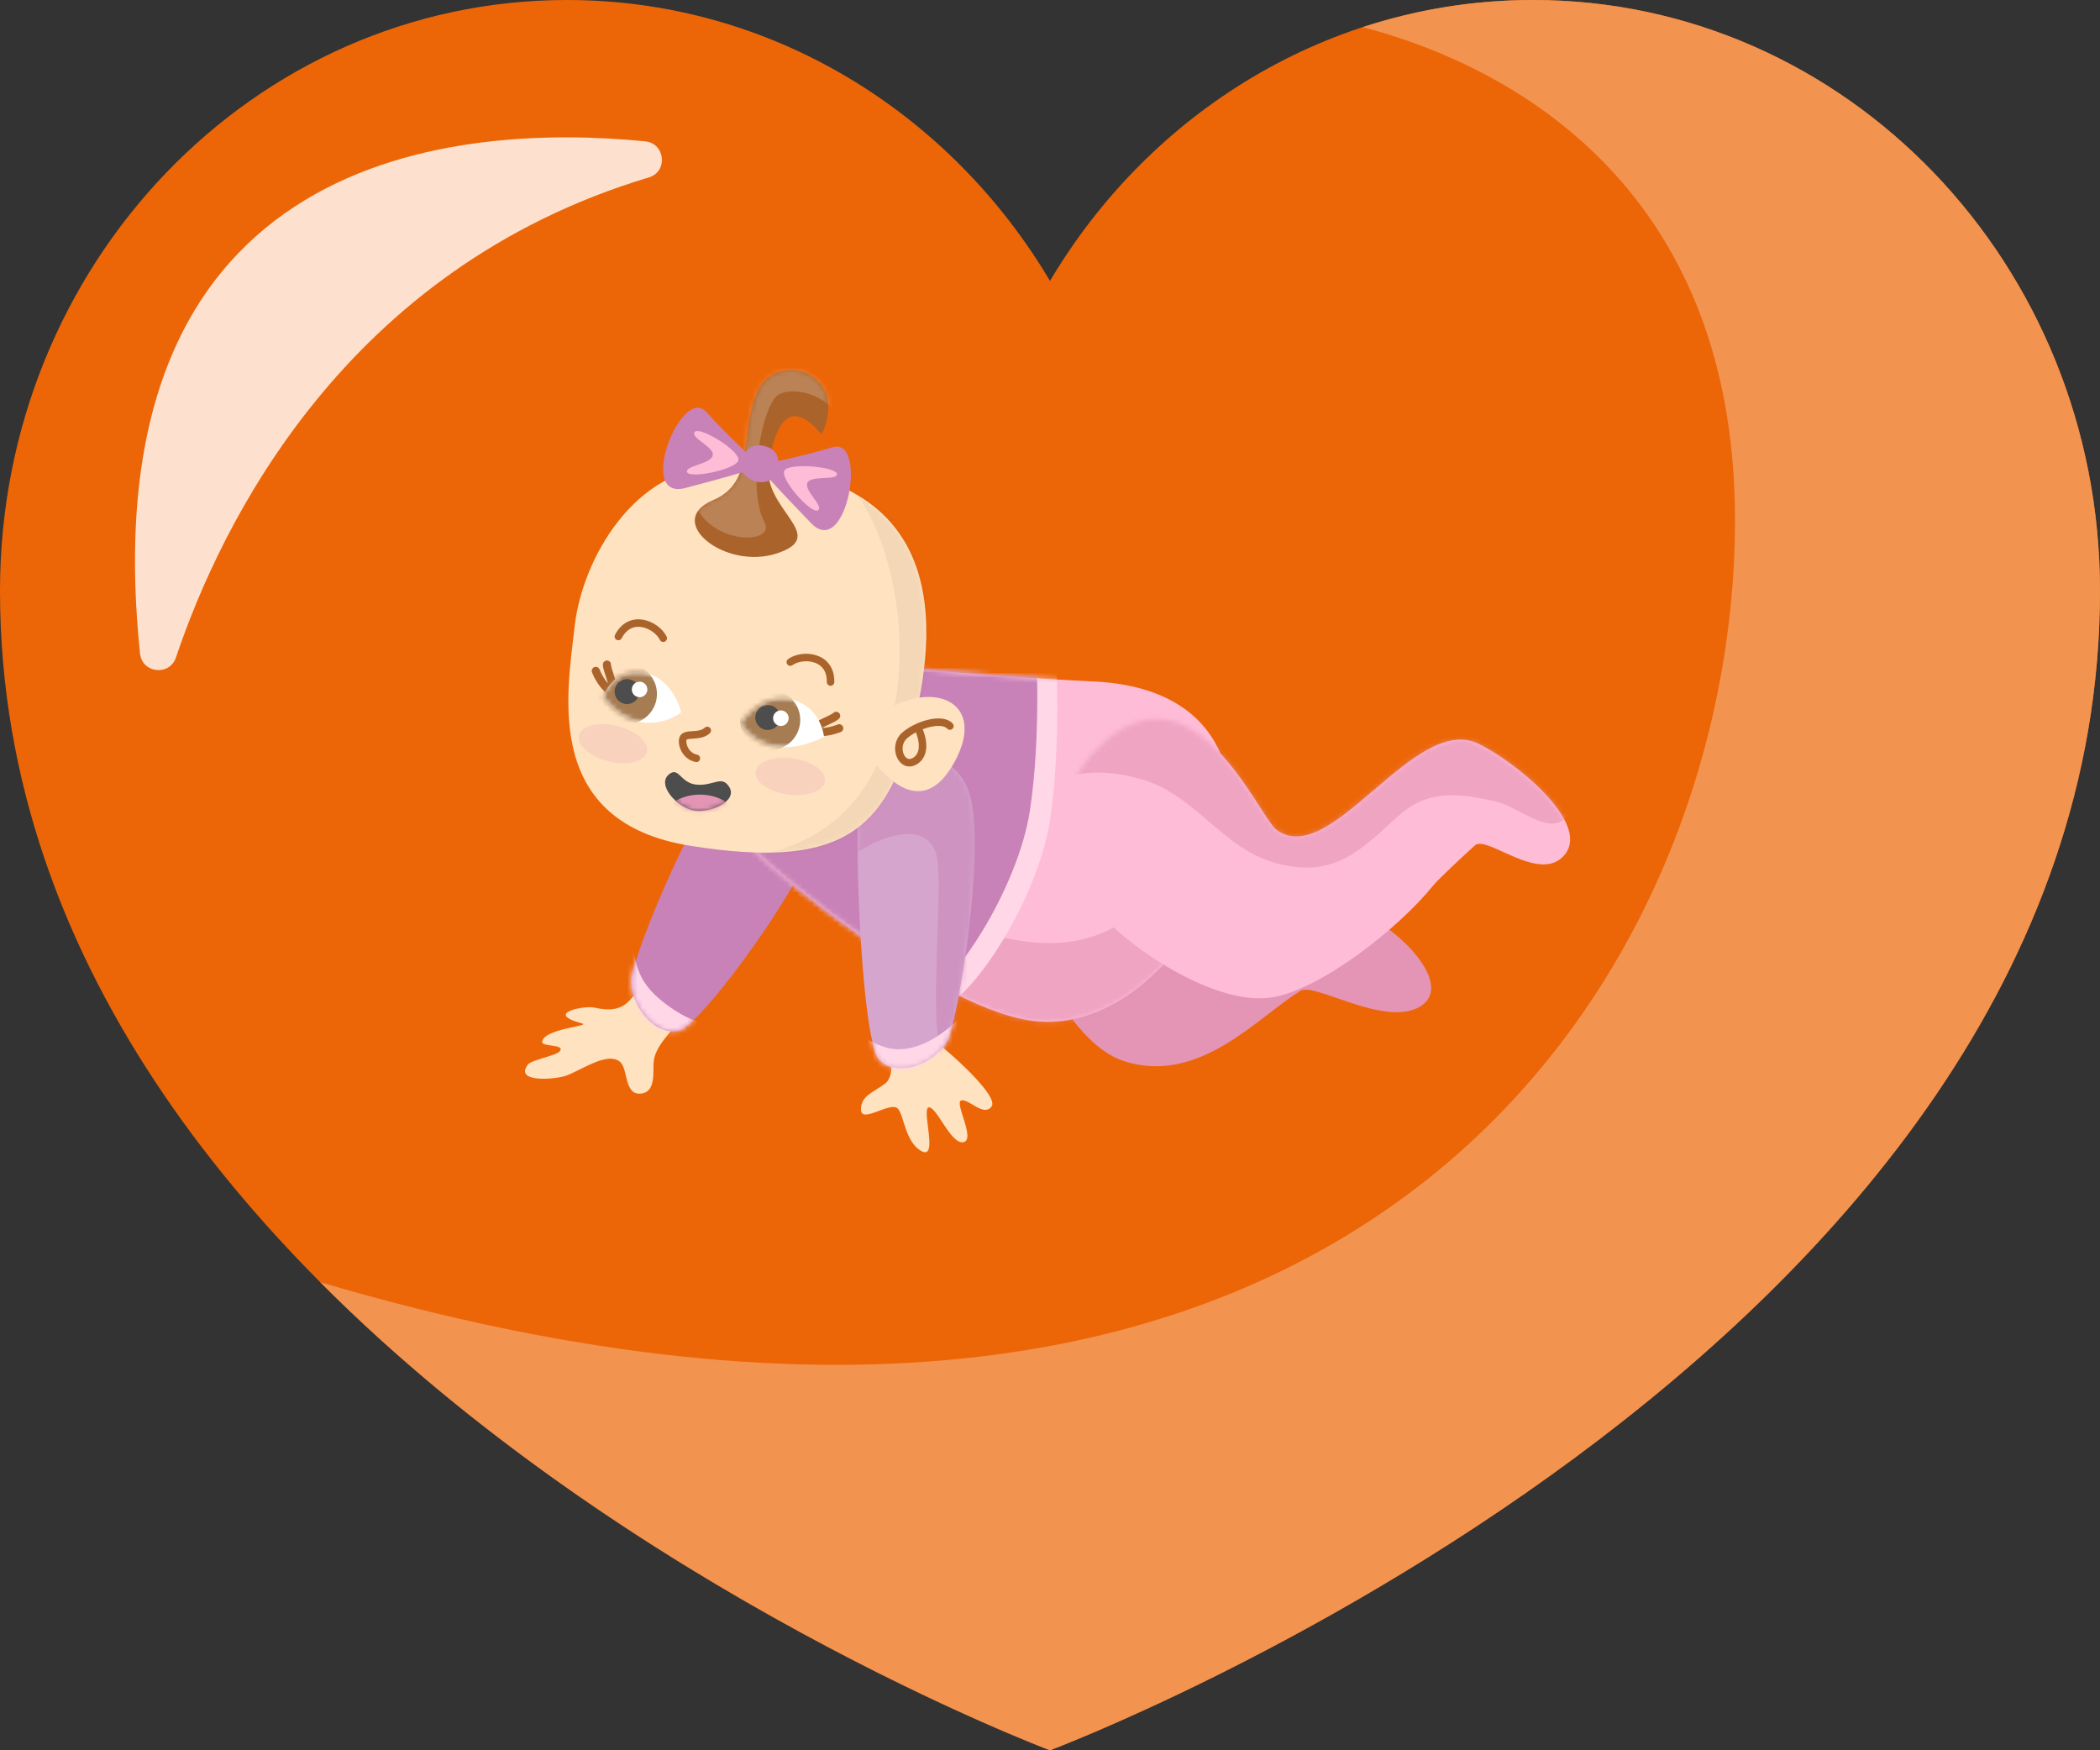 <svg width="420" height="350" viewBox="0 0 420 350" fill="none" xmlns="http://www.w3.org/2000/svg">
<rect x="0" y="0" width="420" height="350" fill="#333333" stroke="none"/>
<path d="M420 118.125C420 271.25 210 350 210 350C210 350 0 271.25 0 118.125C0 52.85 50.736 0 113.4 0C154.224 0 190.008 22.488 210 56.175C229.992 22.488 265.776 0 306.6 0C369.264 0 420 52.85 420 118.125Z" fill="#EC6608"/>
<path d="M420 118.12C420 271.25 210 350 210 350C210 350 125.81 318.43 64.04 256.39C271.66 317.7 347 195.4 347 104C347 33.24 296.63 11.69 272.55 5.43C283.3 1.9 294.74 0 306.6 0C369.26 0 420 52.85 420 118.12Z" fill="#F29350"/>
<path d="M129.04 28.267C92.779 24.675 17.424 29.109 28.011 130.698C28.422 134.641 33.922 135.239 35.188 131.482C44.217 104.68 68.948 53.729 129.776 35.476C133.644 34.315 133.059 28.665 129.04 28.267Z" fill="#FDE1CE"/>
<path d="M128.95 197.219C125.813 198.776 126 203.109 118.824 201.481C116.905 201.045 108.655 202.605 116.439 204.665C118.29 205.155 108.553 205.715 108.433 208.376C108.388 209.344 112.999 208.786 111.997 210.17C111.291 211.145 106.34 211.886 105.578 212.882C102.913 216.367 110.188 215.94 112.811 215.224C115.699 214.436 121.467 210.022 124.058 212.393C125.675 213.872 124.791 219.145 128.307 218.672C131.247 218.277 130.559 214.128 130.725 212.393C131.194 207.5 137.421 205.016 136.393 199.804C136.258 199.118 136.337 198.878 135.831 198.625L128.95 197.219Z" fill="#FFE2C0"/>
<path d="M274.213 183.584C261.535 176.957 248.744 191.615 242.244 179.816C240.079 175.887 235.644 151.544 218.671 151.625C201.698 151.707 200.628 168.955 202.582 177.988C204.649 187.543 213.468 208.472 224.69 212.154C239.927 217.154 251.732 203.131 260.165 198.107C262.916 196.468 276.708 205.264 283.735 201.44C290.762 197.616 281.5 187.393 274.213 183.584Z" fill="#E494B4"/>
<path d="M165.238 160.435C166.157 169.805 140.87 204.608 135.924 206.057C130.974 207.508 125.658 200.724 126.342 195.4C127.025 190.075 139.418 159.5 147.992 151.448C156.561 143.397 164.037 148.238 165.238 160.435Z" fill="#C982B7"/>
<mask id="mask0_97_118" style="mask-type:luminance" maskUnits="userSpaceOnUse" x="126" y="147" width="40" height="60">
<path d="M165.238 160.435C166.157 169.805 140.87 204.608 135.924 206.057C130.974 207.508 125.658 200.724 126.342 195.4C127.025 190.075 139.418 159.5 147.992 151.448C156.561 143.397 164.037 148.238 165.238 160.435Z" fill="white"/>
</mask>
<g mask="url(#mask0_97_118)">
<path d="M126.283 187.37C127.031 192.597 127.524 195.977 131.761 199.64C135.998 203.303 139.6 204.339 139.6 204.339C139.6 204.339 137.605 209.927 133.016 208.982C128.427 208.037 123.584 201.07 123.67 197.22C123.756 193.369 126.283 187.37 126.283 187.37Z" fill="#FFD7E7"/>
</g>
<path d="M151.84 171.097C155.419 174.601 188.647 202.623 207.517 204.251C240.79 207.122 269.078 138.637 218.731 136.272C176.058 134.267 157.889 129.888 155.37 132.872C152.85 135.855 147.176 166.534 151.84 171.097Z" fill="#FFBCD7"/>
<mask id="mask1_97_118" style="mask-type:luminance" maskUnits="userSpaceOnUse" x="150" y="131" width="97" height="74">
<path d="M151.84 171.097C155.419 174.601 188.647 202.623 207.517 204.251C240.79 207.122 269.078 138.637 218.731 136.272C176.058 134.267 157.889 129.888 155.37 132.872C152.85 135.855 147.176 166.534 151.84 171.097Z" fill="white"/>
</mask>
<g mask="url(#mask1_97_118)">
<path opacity="0.6" d="M170.184 155.642C170.874 163.513 176.766 174.17 182.131 179.612C188.527 186.099 193.95 186.278 203.009 187.93C223.348 191.64 230.381 179.028 243.221 168.609C244.212 167.805 253.888 168.504 254.707 167.552C269.008 177.223 248.343 192.336 239.902 201.456C224.424 218.178 188.708 215.225 169.811 206.052C157.457 200.054 139.76 187.057 137.531 172.104C135.691 159.763 146.109 146.955 159.168 152.791C159.263 152.947 159.402 153.032 159.586 153.047L170.184 155.642Z" fill="#E494B4"/>
</g>
<mask id="mask2_97_118" style="mask-type:luminance" maskUnits="userSpaceOnUse" x="150" y="131" width="97" height="74">
<path d="M151.84 171.097C155.419 174.601 188.647 202.623 207.517 204.251C240.79 207.122 269.078 138.637 218.731 136.272C176.058 134.267 157.889 129.888 155.37 132.872C152.85 135.855 147.176 166.534 151.84 171.097Z" fill="white"/>
</mask>
<g mask="url(#mask2_97_118)">
<path d="M187.22 202.126C194.414 200.397 207.586 179.642 209.967 164.168C212.348 148.694 211.157 130.366 211.157 130.366L159.972 123.564L148.069 149.489L147.899 178.734L187.22 202.126Z" fill="#FFD7E7"/>
</g>
<mask id="mask3_97_118" style="mask-type:luminance" maskUnits="userSpaceOnUse" x="150" y="131" width="97" height="74">
<path d="M151.84 171.097C155.419 174.601 188.647 202.623 207.517 204.251C240.79 207.122 269.078 138.637 218.731 136.272C176.058 134.267 157.889 129.888 155.37 132.872C152.85 135.855 147.176 166.534 151.84 171.097Z" fill="white"/>
</mask>
<g mask="url(#mask3_97_118)">
<path d="M183.22 200.126C190.414 198.397 203.586 177.642 205.967 162.168C208.348 146.694 207.157 128.366 207.157 128.366L155.972 121.564L144.069 147.489L143.899 176.734L183.22 200.126Z" fill="#C982B7"/>
</g>
<path d="M177.591 208.797C177.715 209.259 179.408 214.904 176.993 216.703C174.577 218.501 172.118 219.158 172.199 221.937C172.283 224.718 177.946 220.272 179.507 221.634C180.78 222.746 180.995 228.489 184.364 230.225C187.732 231.962 184.185 221.539 185.778 221.442C187.37 221.348 190.227 228.959 192.712 228.393C195.199 227.826 190.715 220.288 192.292 220.032C193.871 219.776 196.713 223.358 198.304 221.285C199.892 219.213 189.859 210.299 186.576 207.88C183.292 205.461 177.591 208.797 177.591 208.797Z" fill="#FFE2C0"/>
<path d="M171.705 161.069C170.943 170.454 172.394 208.108 175.864 211.921C179.336 215.734 187.403 212.707 189.591 207.804C191.779 202.902 197.103 170.342 193.974 159.007C190.844 147.671 172.849 146.978 171.705 161.069Z" fill="#D6A5CD"/>
<mask id="mask4_97_118" style="mask-type:luminance" maskUnits="userSpaceOnUse" x="171" y="150" width="24" height="64">
<path d="M171.705 161.069C170.943 170.454 172.394 208.108 175.864 211.921C179.336 215.734 187.403 212.707 189.591 207.804C191.779 202.902 197.103 170.342 193.974 159.007C190.844 147.671 172.849 146.978 171.705 161.069Z" fill="white"/>
</mask>
<g mask="url(#mask4_97_118)">
<path opacity="0.5" d="M168.359 172.772C174.219 167.681 184.768 163.462 187.151 170.506C189.534 177.55 183.094 220.127 192.61 213.643C202.126 207.159 216.043 154.343 198.09 147.489C180.138 140.635 164.857 152.195 165.236 160.435C165.615 168.674 168.359 172.772 168.359 172.772Z" fill="#C982B7"/>
</g>
<mask id="mask5_97_118" style="mask-type:luminance" maskUnits="userSpaceOnUse" x="171" y="150" width="24" height="64">
<path d="M171.705 161.069C170.943 170.454 172.394 208.108 175.864 211.921C179.336 215.734 187.403 212.707 189.591 207.804C191.779 202.902 197.103 170.342 193.974 159.007C190.844 147.671 172.849 146.978 171.705 161.069Z" fill="white"/>
</mask>
<g mask="url(#mask5_97_118)">
<path d="M172.197 207.001C176.593 209.87 179.619 210.593 184.022 208.981C188.425 207.37 192.259 203.255 192.259 203.255C192.259 203.255 193.093 213.37 188.259 214.87C183.425 216.37 176.491 214.748 175.125 213.642C173.76 212.537 172.197 207.001 172.197 207.001Z" fill="#FFD7E7"/>
</g>
<path d="M144.068 93.22C127.043 93.4 116.485 111.572 114.932 125.245C113.376 138.919 108.594 164.467 138.153 169.145C167.713 173.822 177.29 166.626 182.756 144.676C188.222 122.726 188.465 92.752 144.068 93.22Z" fill="#FFE2C0"/>
<mask id="mask6_97_118" style="mask-type:luminance" maskUnits="userSpaceOnUse" x="113" y="93" width="73" height="78">
<path d="M144.068 93.22C127.043 93.4 116.485 111.572 114.932 125.245C113.376 138.919 108.594 164.467 138.153 169.145C167.713 173.822 177.29 166.626 182.756 144.676C188.222 122.726 188.465 92.752 144.068 93.22Z" fill="white"/>
</mask>
<g mask="url(#mask6_97_118)">
<path opacity="0.05" d="M140.562 172.729C154.578 171.575 172.683 168.175 178.258 144.497C183.834 120.819 174.037 99.864 169.275 96.734C164.512 93.605 191.444 109.525 192.266 118.098C193.087 126.67 192.06 159.821 189.104 163.861C186.148 167.901 157.435 177.3 153.217 177.567C148.999 177.834 140.562 172.729 140.562 172.729Z" fill="black"/>
</g>
<path d="M178.25 141.445C187.593 136.365 197.143 140.856 190.945 152.292C184.191 164.756 176.307 153.768 175.293 153.151C174.279 152.535 178.25 141.445 178.25 141.445Z" fill="#FFE2C0"/>
<path d="M145.852 157.374C147.625 160.25 141.868 162.765 138.568 162.042C135.268 161.319 131.19 156.775 133.9 154.759C135.837 153.318 136.08 156.674 139.433 156.914C142.787 157.154 144.361 154.958 145.852 157.374Z" fill="#4D4D4D"/>
<mask id="mask7_97_118" style="mask-type:luminance" maskUnits="userSpaceOnUse" x="133" y="154" width="14" height="9">
<path d="M145.852 157.374C147.625 160.25 141.868 162.765 138.568 162.042C135.268 161.319 131.19 156.775 133.9 154.759C135.837 153.318 136.08 156.674 139.433 156.914C142.787 157.154 144.361 154.958 145.852 157.374Z" fill="white"/>
</mask>
<g mask="url(#mask7_97_118)">
<path d="M147.342 163.987C147.342 166.8 144.049 169.079 139.985 169.079C135.921 169.079 132.629 166.8 132.629 163.987C132.629 161.175 135.922 158.896 139.985 158.896C144.049 158.896 147.342 161.175 147.342 163.987Z" fill="#E494B4"/>
</g>
<path d="M295.722 148.735C282.865 142.463 266.199 173.928 255.333 165.966C251.714 163.314 239.359 132.795 221.278 148.003C208.291 158.928 213.014 173.649 218.593 181.018C224.492 188.812 242.856 201.393 254.503 199.435C264.269 197.792 279.769 185.608 286.657 177.045C286.658 177.044 286.66 177.044 286.661 177.043C287.834 175.644 292.626 171.177 295.007 169.034C297.387 166.891 308.339 177.129 313.101 170.701C317.864 164.273 303.054 152.313 295.722 148.735Z" fill="#FFBCD7"/>
<mask id="mask8_97_118" style="mask-type:luminance" maskUnits="userSpaceOnUse" x="212" y="143" width="103" height="57">
<path d="M295.722 148.735C282.865 142.463 266.199 173.928 255.333 165.966C251.714 163.314 239.359 132.795 221.278 148.003C208.291 158.928 213.014 173.649 218.593 181.018C224.492 188.812 242.856 201.393 254.503 199.435C264.269 197.792 279.769 185.608 286.657 177.045C286.658 177.044 286.66 177.044 286.661 177.043C287.834 175.644 292.626 171.177 295.007 169.034C297.387 166.891 308.339 177.129 313.101 170.701C317.864 164.273 303.054 152.313 295.722 148.735Z" fill="white"/>
</mask>
<g mask="url(#mask8_97_118)">
<path opacity="0.6" d="M207.24 160.613C211.581 151.734 226.447 154.117 233.087 157.816C240.981 162.214 246.272 170.223 255.228 172.618C266.706 175.687 271.94 170.22 279.465 163.337C285.429 157.883 291.457 158.517 299.119 160.273C303.912 161.371 309.899 167.33 313.346 163.344C323.831 151.214 300.291 134.765 291.241 133.031C280.937 131.058 273.522 135.178 263.658 136.382C254.267 137.527 244.93 135.812 235.57 135.504C228.496 135.271 219.083 134.126 214.022 140.093C211.75 142.772 209.177 150.059 210.302 152.445L207.24 160.613Z" fill="#E494B4"/>
</g>
<path d="M164.341 86.914C170.175 74.324 155.169 69.877 151.461 78.362C147.751 86.848 151.277 96.354 142.564 100.034C132.748 104.18 144.968 114.122 155.408 110.653C166.24 107.053 152.011 101.82 153.793 92.349C154.934 86.29 157.324 78.499 164.341 86.914Z" fill="#AA642B"/>
<mask id="mask9_97_118" style="mask-type:luminance" maskUnits="userSpaceOnUse" x="138" y="74" width="28" height="38">
<path d="M164.341 86.914C170.175 74.324 155.169 69.877 151.461 78.362C147.751 86.848 151.277 96.354 142.564 100.034C132.748 104.18 144.968 114.122 155.408 110.653C166.24 107.053 152.011 101.82 153.793 92.349C154.934 86.29 157.324 78.499 164.341 86.914Z" fill="white"/>
</mask>
<g mask="url(#mask9_97_118)">
<path opacity="0.2" d="M138.957 100.988C142.992 109.296 155.171 108.66 152.913 104.489C149.319 97.851 152.36 80.75 155.761 78.88C159.161 77.01 166.982 79.434 168.035 84.834C169.089 90.234 170.187 70.89 157.554 71.23C144.92 71.57 138.957 100.988 138.957 100.988Z" fill="white"/>
</g>
<path d="M166.488 89.451C161.724 90.889 155.642 92.19 155.642 92.19C155.642 92.19 155.801 90.005 153.041 89.233C150.283 88.462 149.138 90.371 149.138 90.371C149.138 90.371 144.616 86.104 141.287 82.404C136.269 76.821 127.149 100.18 137.04 97.591C145.718 95.32 148.483 94.433 148.483 94.433C148.483 94.433 149.486 95.828 151.111 96.281C152.736 96.736 154.095 96.002 154.095 96.002C154.095 96.002 155.998 98.195 162.24 104.638C169.355 111.983 173.675 87.282 166.488 89.451Z" fill="#C982B7"/>
<path d="M141.456 146.066C139.887 147.548 136.968 146.404 136.587 147.722C136.254 148.873 137.105 151.209 139.277 151.645" stroke="#AA642B" stroke-width="1.5" stroke-miterlimit="10" stroke-linecap="round"/>
<path d="M132.65 127.626C131.374 124.977 126.142 122.548 123.671 127.281" stroke="#AA642B" stroke-width="1.5" stroke-miterlimit="10" stroke-linecap="round"/>
<path d="M158.06 132.398C160.448 130.681 166.205 131.047 166.114 136.386" stroke="#AA642B" stroke-width="1.5" stroke-miterlimit="10" stroke-linecap="round"/>
<path d="M189.984 145.189C188.383 143.42 183.349 144.917 180.9 147.094C178.451 149.271 180.355 153.897 183.077 152.129C185.799 150.361 183.815 146.031 183.815 146.031" stroke="#AA642B" stroke-width="1.5" stroke-miterlimit="10" stroke-linecap="round"/>
<path d="M119.157 134.158C119.699 135.52 120.966 137.681 122.229 138.112C123.494 138.543 121.287 133.792 121.387 132.888" stroke="#AA642B" stroke-width="1.621" stroke-miterlimit="10" stroke-linecap="round"/>
<path d="M167.846 145.629C166.484 146.172 164.044 146.738 162.863 146.117C161.679 145.496 166.647 143.831 167.234 143.137" stroke="#AA642B" stroke-width="1.621" stroke-miterlimit="10" stroke-linecap="round"/>
<path d="M136.24 142.418C136.24 142.418 134.555 135.172 128.332 134.482C122.108 133.791 120.672 139.431 120.672 139.431C120.672 139.431 123.55 143.685 128.28 144.423C133.012 145.16 136.24 142.418 136.24 142.418Z" fill="white"/>
<mask id="mask10_97_118" style="mask-type:luminance" maskUnits="userSpaceOnUse" x="120" y="134" width="17" height="11">
<path d="M136.24 142.418C136.24 142.418 134.555 135.172 128.332 134.482C122.108 133.791 120.672 139.431 120.672 139.431C120.672 139.431 123.55 143.685 128.28 144.423C133.012 145.16 136.24 142.418 136.24 142.418Z" fill="white"/>
</mask>
<g mask="url(#mask10_97_118)">
<path d="M131.339 137.977C131.774 141.269 129.457 144.289 126.166 144.724C122.873 145.158 119.852 142.842 119.419 139.55C118.984 136.258 121.3 133.238 124.593 132.803C127.884 132.368 130.904 134.684 131.339 137.977Z" fill="#A67C52"/>
</g>
<mask id="mask11_97_118" style="mask-type:luminance" maskUnits="userSpaceOnUse" x="120" y="134" width="17" height="11">
<path d="M136.24 142.418C136.24 142.418 134.555 135.172 128.332 134.482C122.108 133.791 120.672 139.431 120.672 139.431C120.672 139.431 123.55 143.685 128.28 144.423C133.012 145.16 136.24 142.418 136.24 142.418Z" fill="white"/>
</mask>
<g mask="url(#mask11_97_118)">
<path d="M127.884 137.967C128.066 139.332 127.104 140.585 125.738 140.765C124.374 140.946 123.12 139.985 122.94 138.619C122.76 137.254 123.721 136 125.085 135.821C126.452 135.641 127.704 136.602 127.884 137.967Z" fill="#4D4D4D"/>
</g>
<mask id="mask12_97_118" style="mask-type:luminance" maskUnits="userSpaceOnUse" x="120" y="134" width="17" height="11">
<path d="M136.24 142.418C136.24 142.418 134.555 135.172 128.332 134.482C122.108 133.791 120.672 139.431 120.672 139.431C120.672 139.431 123.55 143.685 128.28 144.423C133.012 145.16 136.24 142.418 136.24 142.418Z" fill="white"/>
</mask>
<g mask="url(#mask12_97_118)">
<path d="M129.459 137.666C129.57 138.517 128.971 139.297 128.122 139.41C127.27 139.522 126.49 138.924 126.378 138.073C126.266 137.221 126.863 136.442 127.715 136.329C128.566 136.216 129.346 136.815 129.459 137.666Z" fill="white"/>
</g>
<path d="M148.053 144.702C148.053 144.702 152.063 138.418 158.174 139.842C164.286 141.264 164.806 147.368 164.806 147.368C164.806 147.368 159.622 150.134 154.904 149.253C150.188 148.372 148.053 144.702 148.053 144.702Z" fill="white"/>
<mask id="mask13_97_118" style="mask-type:luminance" maskUnits="userSpaceOnUse" x="148" y="139" width="17" height="11">
<path d="M148.053 144.702C148.053 144.702 152.063 138.418 158.174 139.842C164.286 141.264 164.806 147.368 164.806 147.368C164.806 147.368 159.622 150.134 154.904 149.253C150.188 148.372 148.053 144.702 148.053 144.702Z" fill="white"/>
</mask>
<g mask="url(#mask13_97_118)">
<path d="M148.649 141.228C147.14 144.194 148.32 147.822 151.288 149.331C154.255 150.84 157.881 149.659 159.391 146.693C160.9 143.726 159.719 140.099 156.753 138.59C153.786 137.082 150.159 138.262 148.649 141.228Z" fill="#A67C52"/>
</g>
<mask id="mask14_97_118" style="mask-type:luminance" maskUnits="userSpaceOnUse" x="148" y="139" width="17" height="11">
<path d="M148.053 144.702C148.053 144.702 152.063 138.418 158.174 139.842C164.286 141.264 164.806 147.368 164.806 147.368C164.806 147.368 159.622 150.134 154.904 149.253C150.188 148.372 148.053 144.702 148.053 144.702Z" fill="white"/>
</mask>
<g mask="url(#mask14_97_118)">
<path d="M155.957 144.148C155.584 145.477 154.205 146.253 152.874 145.879C151.547 145.506 150.772 144.126 151.144 142.798C151.518 141.469 152.898 140.694 154.225 141.068C155.556 141.44 156.33 142.819 155.957 144.148Z" fill="#4D4D4D"/>
</g>
<mask id="mask15_97_118" style="mask-type:luminance" maskUnits="userSpaceOnUse" x="148" y="139" width="17" height="11">
<path d="M148.053 144.702C148.053 144.702 152.063 138.418 158.174 139.842C164.286 141.264 164.806 147.368 164.806 147.368C164.806 147.368 159.622 150.134 154.904 149.253C150.188 148.372 148.053 144.702 148.053 144.702Z" fill="white"/>
</mask>
<g mask="url(#mask15_97_118)">
<path d="M154.789 142.907C154.398 143.673 154.703 144.61 155.471 145.001C156.237 145.391 157.175 145.085 157.565 144.319C157.955 143.553 157.65 142.615 156.883 142.226C156.116 141.835 155.179 142.14 154.789 142.907Z" fill="white"/>
</g>
<path d="M147.642 92.146C148.406 90.352 139.965 85.174 138.957 86.364C137.949 87.554 143.05 89.426 142.54 91.126C142.03 92.826 136.758 93.19 137.438 94.454C138.118 95.718 146.878 93.941 147.642 92.146Z" fill="#FFBCD7"/>
<path d="M156.942 94.01C155.692 95.507 162.278 102.902 163.587 102.053C164.896 101.204 160.553 97.94 161.531 96.459C162.51 94.979 167.664 96.152 167.377 94.747C167.089 93.341 158.191 92.512 156.942 94.01Z" fill="#FFBCD7"/>
<path opacity="0.2" d="M129.395 150.363C128.919 152.317 125.489 153.16 121.732 152.247C117.976 151.333 115.316 149.008 115.791 147.054C116.267 145.099 119.697 144.256 123.454 145.17C127.21 146.083 129.87 148.408 129.395 150.363Z" fill="#E494B4"/>
<path opacity="0.2" d="M164.997 156.205C164.726 158.198 161.402 159.393 157.571 158.875C153.74 158.356 150.852 156.321 151.122 154.328C151.393 152.335 154.717 151.139 158.548 151.657C162.379 152.175 165.267 154.211 164.997 156.205Z" fill="#E494B4"/>
</svg>
